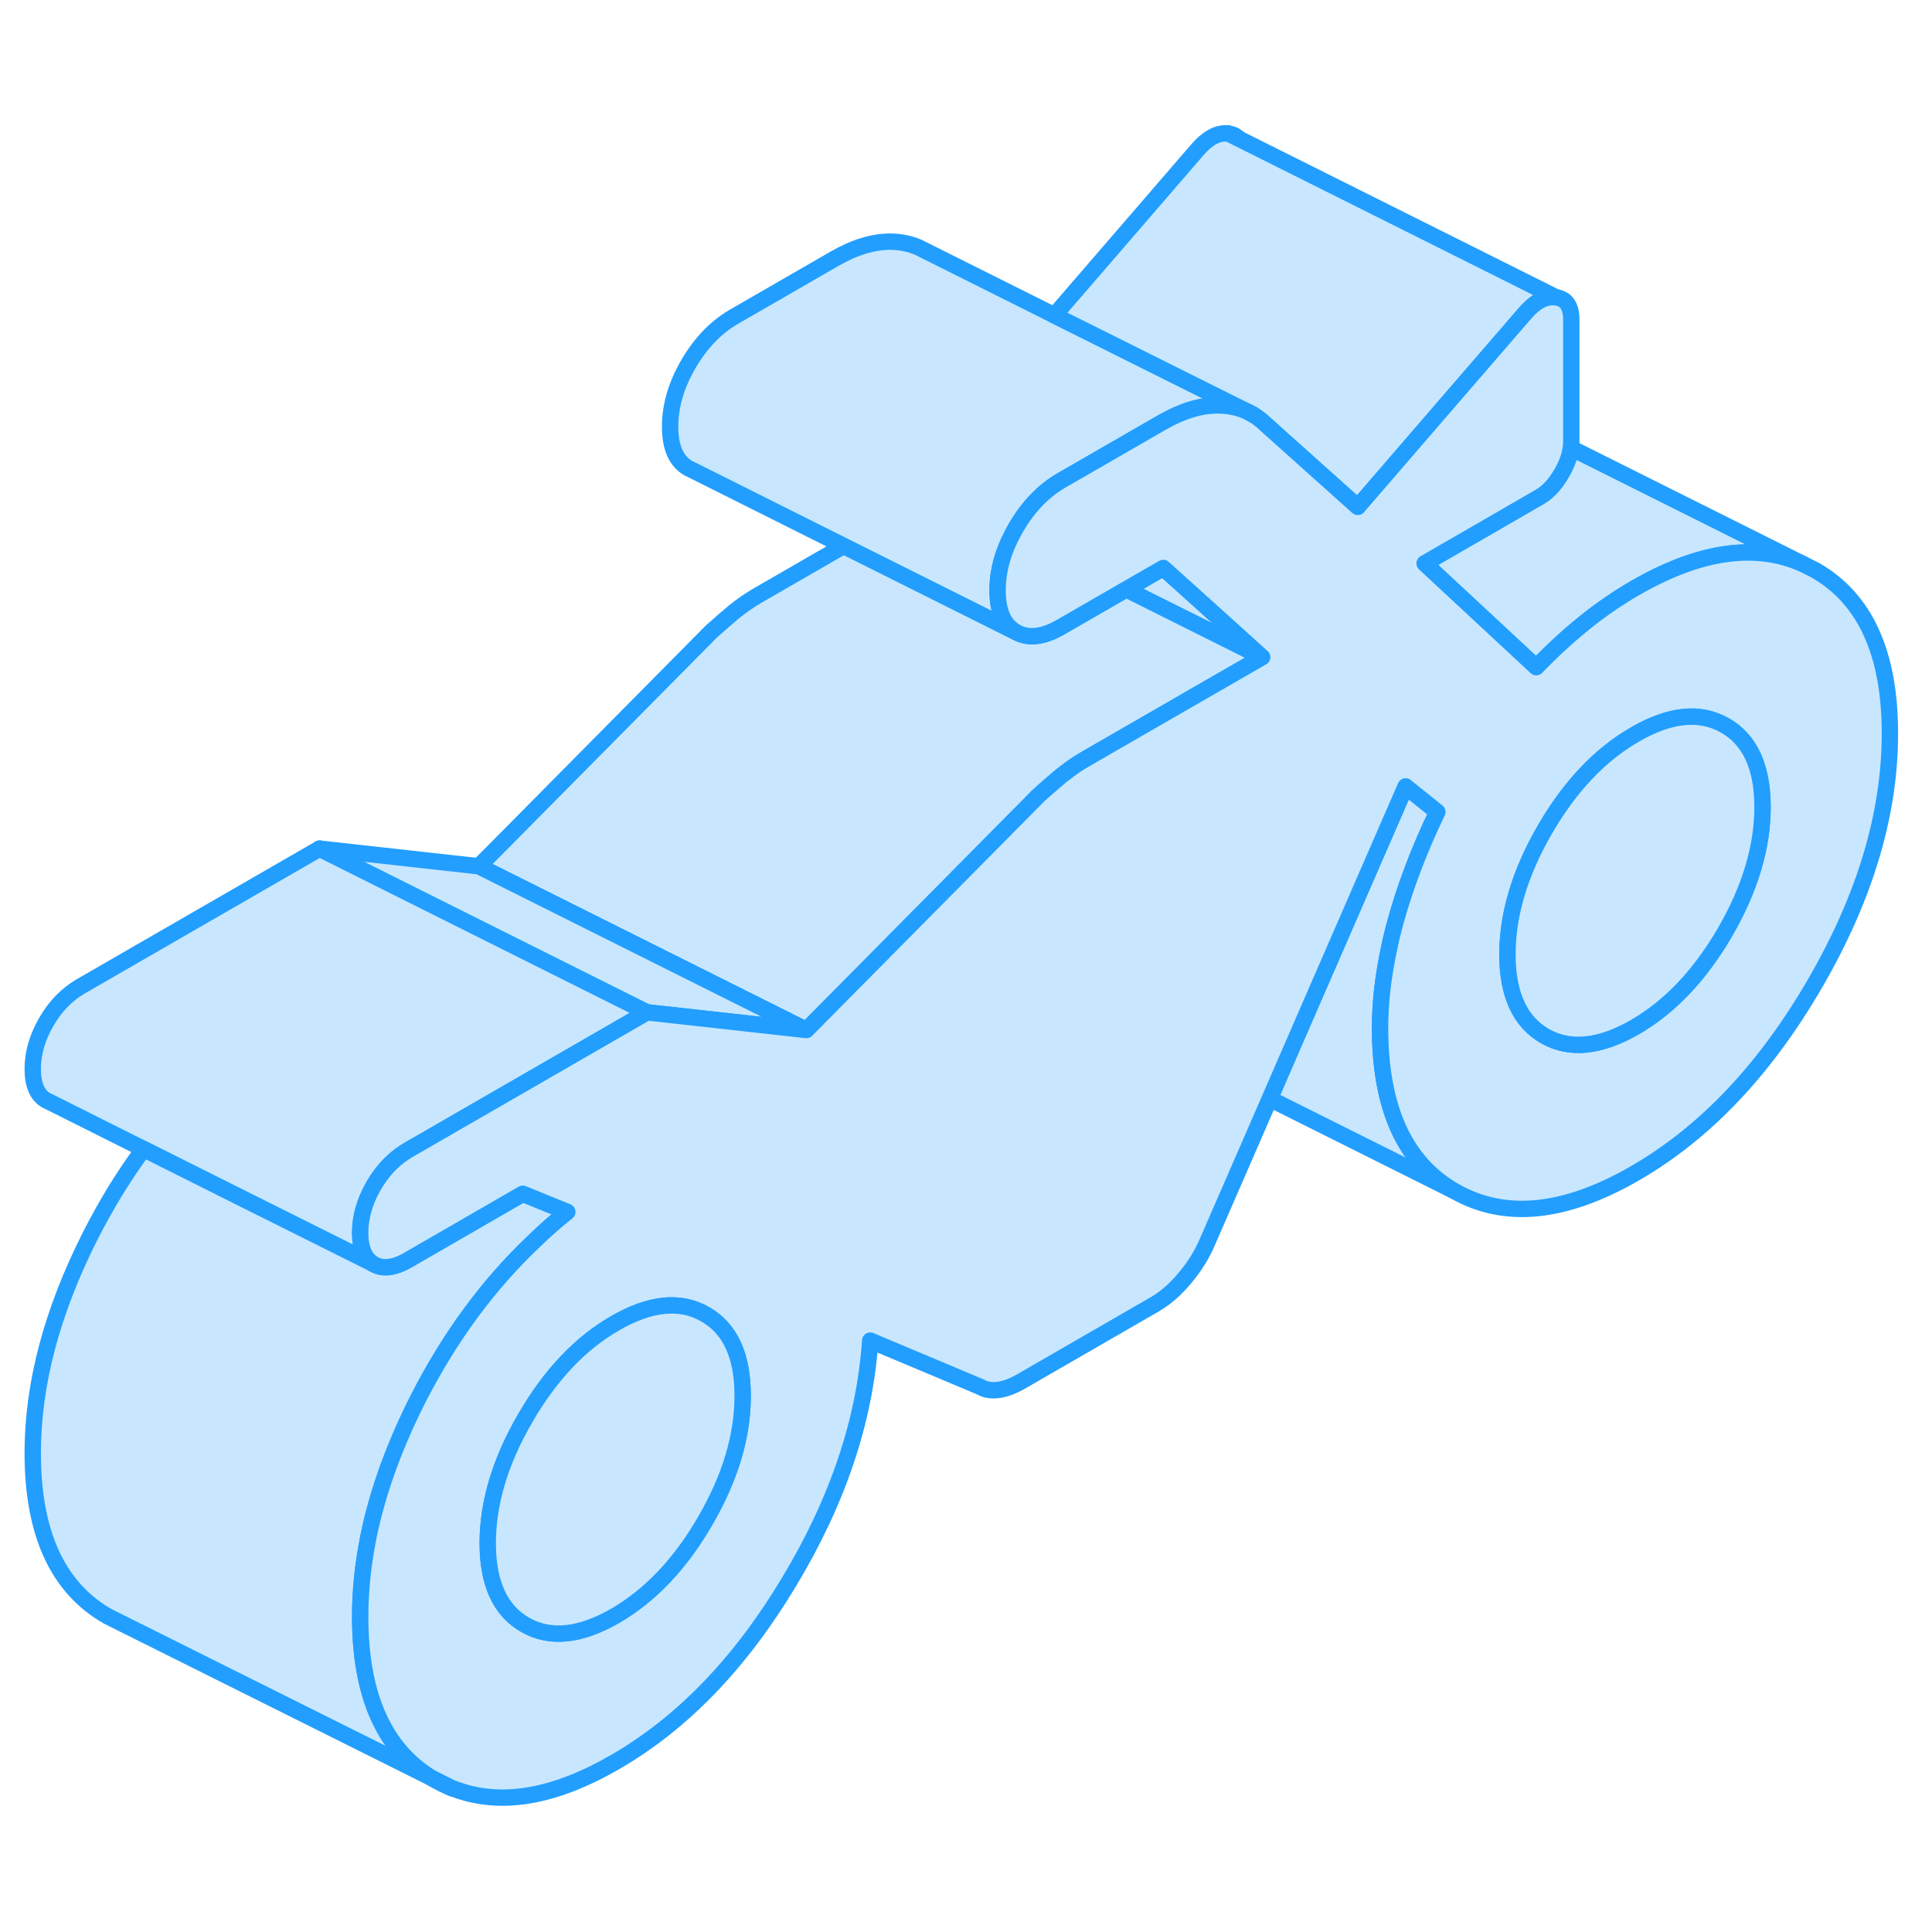 <svg width="48" height="48" viewBox="0 0 118 107" fill="#c8e7ff" xmlns="http://www.w3.org/2000/svg" stroke-width="1px" stroke-linecap="round" stroke-linejoin="round"><path d="M26.359 103.09C26.429 103.13 26.499 103.18 26.579 103.22C26.929 103.42 27.289 103.59 27.659 103.74L26.359 103.09Z" stroke="#229EFF" stroke-linejoin="round"/><path d="M77.089 34.64L73.579 36.66L66.279 40.87C65.819 41.13 65.399 41.43 64.989 41.75C64.929 41.79 64.879 41.84 64.819 41.88C64.369 42.26 63.919 42.65 63.459 43.06L59.549 47.01L49.249 57.41L29.249 47.41L43.459 33.06C43.919 32.65 44.369 32.26 44.819 31.88C45.279 31.51 45.759 31.17 46.279 30.87L51.529 27.84L62.049 33.1C62.799 33.53 63.719 33.42 64.819 32.78L68.789 30.49L75.279 33.73L77.089 34.64Z" stroke="#229EFF" stroke-linejoin="round"/><path d="M75.039 2.66L75.659 2.97C75.509 2.8 75.299 2.7 75.039 2.66Z" stroke="#229EFF" stroke-linejoin="round"/><path d="M76.159 19.63C75.639 19.39 75.059 19.27 74.409 19.26C73.339 19.25 72.189 19.6 70.959 20.31L69.449 21.18L64.819 23.85C63.719 24.49 62.799 25.45 62.049 26.73C61.989 26.83 61.929 26.94 61.879 27.04C61.239 28.23 60.929 29.4 60.929 30.56C60.929 31.83 61.299 32.67 62.049 33.1L51.529 27.84L42.279 23.21L42.049 23.1C41.299 22.67 40.929 21.83 40.929 20.56C40.929 19.29 41.299 18.02 42.049 16.73C42.799 15.45 43.719 14.49 44.819 13.85L50.959 10.31C52.189 9.6 53.339 9.25 54.409 9.26C55.029 9.27 55.599 9.39 56.099 9.61L56.519 9.82L64.399 13.76L76.159 19.63Z" stroke="#229EFF" stroke-linejoin="round"/><path d="M95.039 12.66C94.429 12.57 93.79 12.89 93.139 13.64L88.919 18.52L82.929 25.46L78.359 21.37L77.089 20.23C76.849 20.02 76.6 19.85 76.32 19.71L76.159 19.63L64.399 13.76L73.139 3.64C73.79 2.89 74.429 2.57 75.039 2.66L95.039 12.66Z" stroke="#229EFF" stroke-linejoin="round"/><path d="M77.089 34.64L75.279 33.73L68.789 30.49L71.049 29.19L75.589 33.28L77.089 34.64Z" stroke="#229EFF" stroke-linejoin="round"/><path d="M39.519 56.33L24.919 64.75C24.579 64.95 24.259 65.19 23.959 65.47C23.529 65.87 23.159 66.35 22.829 66.91C22.279 67.86 21.999 68.82 21.999 69.79C21.999 70.76 22.279 71.4 22.829 71.71L14.659 67.63L8.769 64.68L2.999 61.79L2.829 61.71C2.279 61.4 1.999 60.76 1.999 59.79C1.999 58.82 2.279 57.86 2.829 56.91C3.379 55.96 4.079 55.24 4.919 54.75L19.519 46.33L39.519 56.33Z" stroke="#229EFF" stroke-linejoin="round"/><path d="M49.249 57.41L39.52 56.33L19.52 46.33L29.25 47.41L49.249 57.41Z" stroke="#229EFF" stroke-linejoin="round"/><path d="M22.499 88.39C22.169 90.03 21.999 91.65 21.999 93.24C21.999 98.04 23.459 101.32 26.359 103.09L7.319 93.59L6.579 93.22C3.529 91.48 1.999 88.16 1.999 83.24C1.999 79 3.189 74.56 5.549 69.91C6.509 68.03 7.579 66.28 8.769 64.68L14.659 67.63L22.829 71.71C23.379 72.03 24.079 71.94 24.919 71.46L25.259 71.26L31.929 67.41L33.009 67.85L34.649 68.52C33.939 69.09 33.259 69.68 32.599 70.33C29.819 72.96 27.469 76.16 25.549 79.91C24.079 82.81 23.059 85.63 22.499 88.38V88.39Z" stroke="#229EFF" stroke-linejoin="round"/><path d="M88.859 67.26L77.549 61.61L79.939 56.11L85.849 42.53L87.789 44.09C86.689 46.37 85.829 48.63 85.209 50.88C85.069 51.39 84.949 51.89 84.849 52.39C84.479 54.1 84.289 55.72 84.289 57.28C84.289 62.2 85.809 65.52 88.859 67.26Z" stroke="#229EFF" stroke-linejoin="round"/><path d="M110.139 28.96C107.239 27.65 103.809 28.14 99.859 30.42C98.819 31.02 97.799 31.72 96.789 32.53C96.169 33.03 95.549 33.57 94.939 34.15C94.569 34.5 94.199 34.87 93.829 35.25L87.009 28.91L94.019 24.86C94.279 24.71 94.519 24.52 94.739 24.28C94.969 24.04 95.179 23.74 95.379 23.4C95.689 22.86 95.879 22.35 95.939 21.86L110.139 28.96Z" stroke="#229EFF" stroke-linejoin="round"/><path d="M110.859 29.32L110.139 28.96C107.239 27.65 103.809 28.14 99.859 30.42C98.819 31.02 97.799 31.72 96.789 32.53C96.169 33.03 95.549 33.57 94.939 34.15C94.569 34.5 94.199 34.87 93.829 35.25L87.009 28.91L94.019 24.86C94.279 24.71 94.519 24.52 94.739 24.28C94.969 24.04 95.179 23.74 95.379 23.4C95.689 22.86 95.879 22.35 95.939 21.86C95.959 21.74 95.969 21.62 95.969 21.5V14.02C95.969 13.2 95.659 12.75 95.039 12.66C94.429 12.57 93.789 12.89 93.139 13.64L88.919 18.52L82.929 25.46L78.359 21.37L77.089 20.23C76.849 20.02 76.599 19.85 76.319 19.71L76.159 19.63C75.639 19.39 75.059 19.27 74.409 19.26C73.339 19.25 72.189 19.6 70.959 20.31L69.449 21.18L64.819 23.85C63.719 24.49 62.799 25.45 62.049 26.73C61.989 26.83 61.929 26.94 61.879 27.04C61.239 28.23 60.929 29.4 60.929 30.56C60.929 31.83 61.299 32.67 62.049 33.1C62.799 33.53 63.719 33.42 64.819 32.78L68.789 30.49L71.049 29.19L75.589 33.28L77.089 34.64L73.579 36.66L66.279 40.87C65.819 41.13 65.399 41.43 64.989 41.75C64.929 41.79 64.879 41.84 64.819 41.88C64.369 42.26 63.919 42.65 63.459 43.06L59.549 47.01L49.249 57.41L39.519 56.33L24.919 64.75C24.579 64.95 24.259 65.19 23.959 65.47C23.529 65.87 23.159 66.35 22.829 66.91C22.279 67.86 21.999 68.82 21.999 69.79C21.999 70.76 22.279 71.4 22.829 71.71C23.379 72.03 24.079 71.94 24.919 71.46L25.259 71.26L31.929 67.41L33.009 67.85L34.649 68.52C33.939 69.09 33.259 69.68 32.599 70.33C29.819 72.96 27.469 76.16 25.549 79.91C24.079 82.81 23.059 85.63 22.499 88.38C22.169 90.03 21.999 91.65 21.999 93.24C21.999 98.04 23.459 101.32 26.359 103.09L27.659 103.74H27.689C30.509 104.84 33.799 104.3 37.569 102.12C41.659 99.76 45.199 96.1 48.179 91.14C51.169 86.18 52.819 81.26 53.149 76.38L59.859 79.2C60.179 79.39 60.559 79.45 60.979 79.39C61.399 79.34 61.869 79.16 62.389 78.86L70.569 74.14C71.209 73.76 71.829 73.22 72.409 72.51C72.999 71.8 73.449 71.06 73.779 70.27L77.549 61.61L79.939 56.11L85.849 42.53L87.789 44.09C86.689 46.37 85.829 48.63 85.209 50.88C85.069 51.39 84.949 51.89 84.849 52.39C84.479 54.1 84.289 55.72 84.289 57.28C84.289 62.2 85.809 65.52 88.859 67.26C91.909 69 95.579 68.63 99.859 66.16C104.139 63.69 107.809 59.82 110.859 54.56C113.909 49.3 115.429 44.22 115.429 39.3C115.429 34.38 113.909 31.06 110.859 29.32ZM43.069 87.39C41.549 90.02 39.709 91.95 37.569 93.19C35.429 94.42 33.599 94.61 32.079 93.74C30.549 92.87 29.789 91.2 29.789 88.75C29.789 86.3 30.549 83.75 32.079 81.12C33.599 78.49 35.429 76.55 37.569 75.32C39.709 74.08 41.549 73.9 43.069 74.77C44.599 75.64 45.359 77.3 45.359 79.76C45.359 82.22 44.599 84.76 43.069 87.39ZM105.359 51.43C103.829 54.06 101.999 55.99 99.859 57.23C97.719 58.46 95.889 58.65 94.359 57.78C92.839 56.91 92.069 55.24 92.069 52.79C92.069 50.34 92.839 47.79 94.359 45.16C95.889 42.53 97.719 40.59 99.859 39.36C101.999 38.12 103.829 37.94 105.359 38.81C106.879 39.68 107.649 41.34 107.649 43.8C107.649 46.26 106.879 48.8 105.359 51.43Z" stroke="#229EFF" stroke-linejoin="round"/><path d="M45.359 79.76C45.359 82.21 44.599 84.76 43.069 87.39C41.549 90.02 39.709 91.95 37.569 93.19C35.429 94.42 33.599 94.61 32.079 93.74C30.549 92.87 29.789 91.2 29.789 88.75C29.789 86.3 30.549 83.75 32.079 81.12C33.599 78.49 35.429 76.55 37.569 75.32C39.709 74.08 41.549 73.9 43.069 74.77C44.599 75.64 45.359 77.3 45.359 79.76Z" stroke="#229EFF" stroke-linejoin="round"/><path d="M107.649 43.8C107.649 46.25 106.879 48.8 105.359 51.43C103.829 54.06 101.999 55.99 99.859 57.23C97.719 58.46 95.889 58.65 94.359 57.78C92.839 56.91 92.069 55.24 92.069 52.79C92.069 50.34 92.839 47.79 94.359 45.16C95.889 42.53 97.719 40.59 99.859 39.36C101.999 38.12 103.829 37.94 105.359 38.81C106.879 39.68 107.649 41.34 107.649 43.8Z" stroke="#229EFF" stroke-linejoin="round"/><path d="M76.499 19.8L76.319 19.71" stroke="#229EFF" stroke-linejoin="round"/></svg>